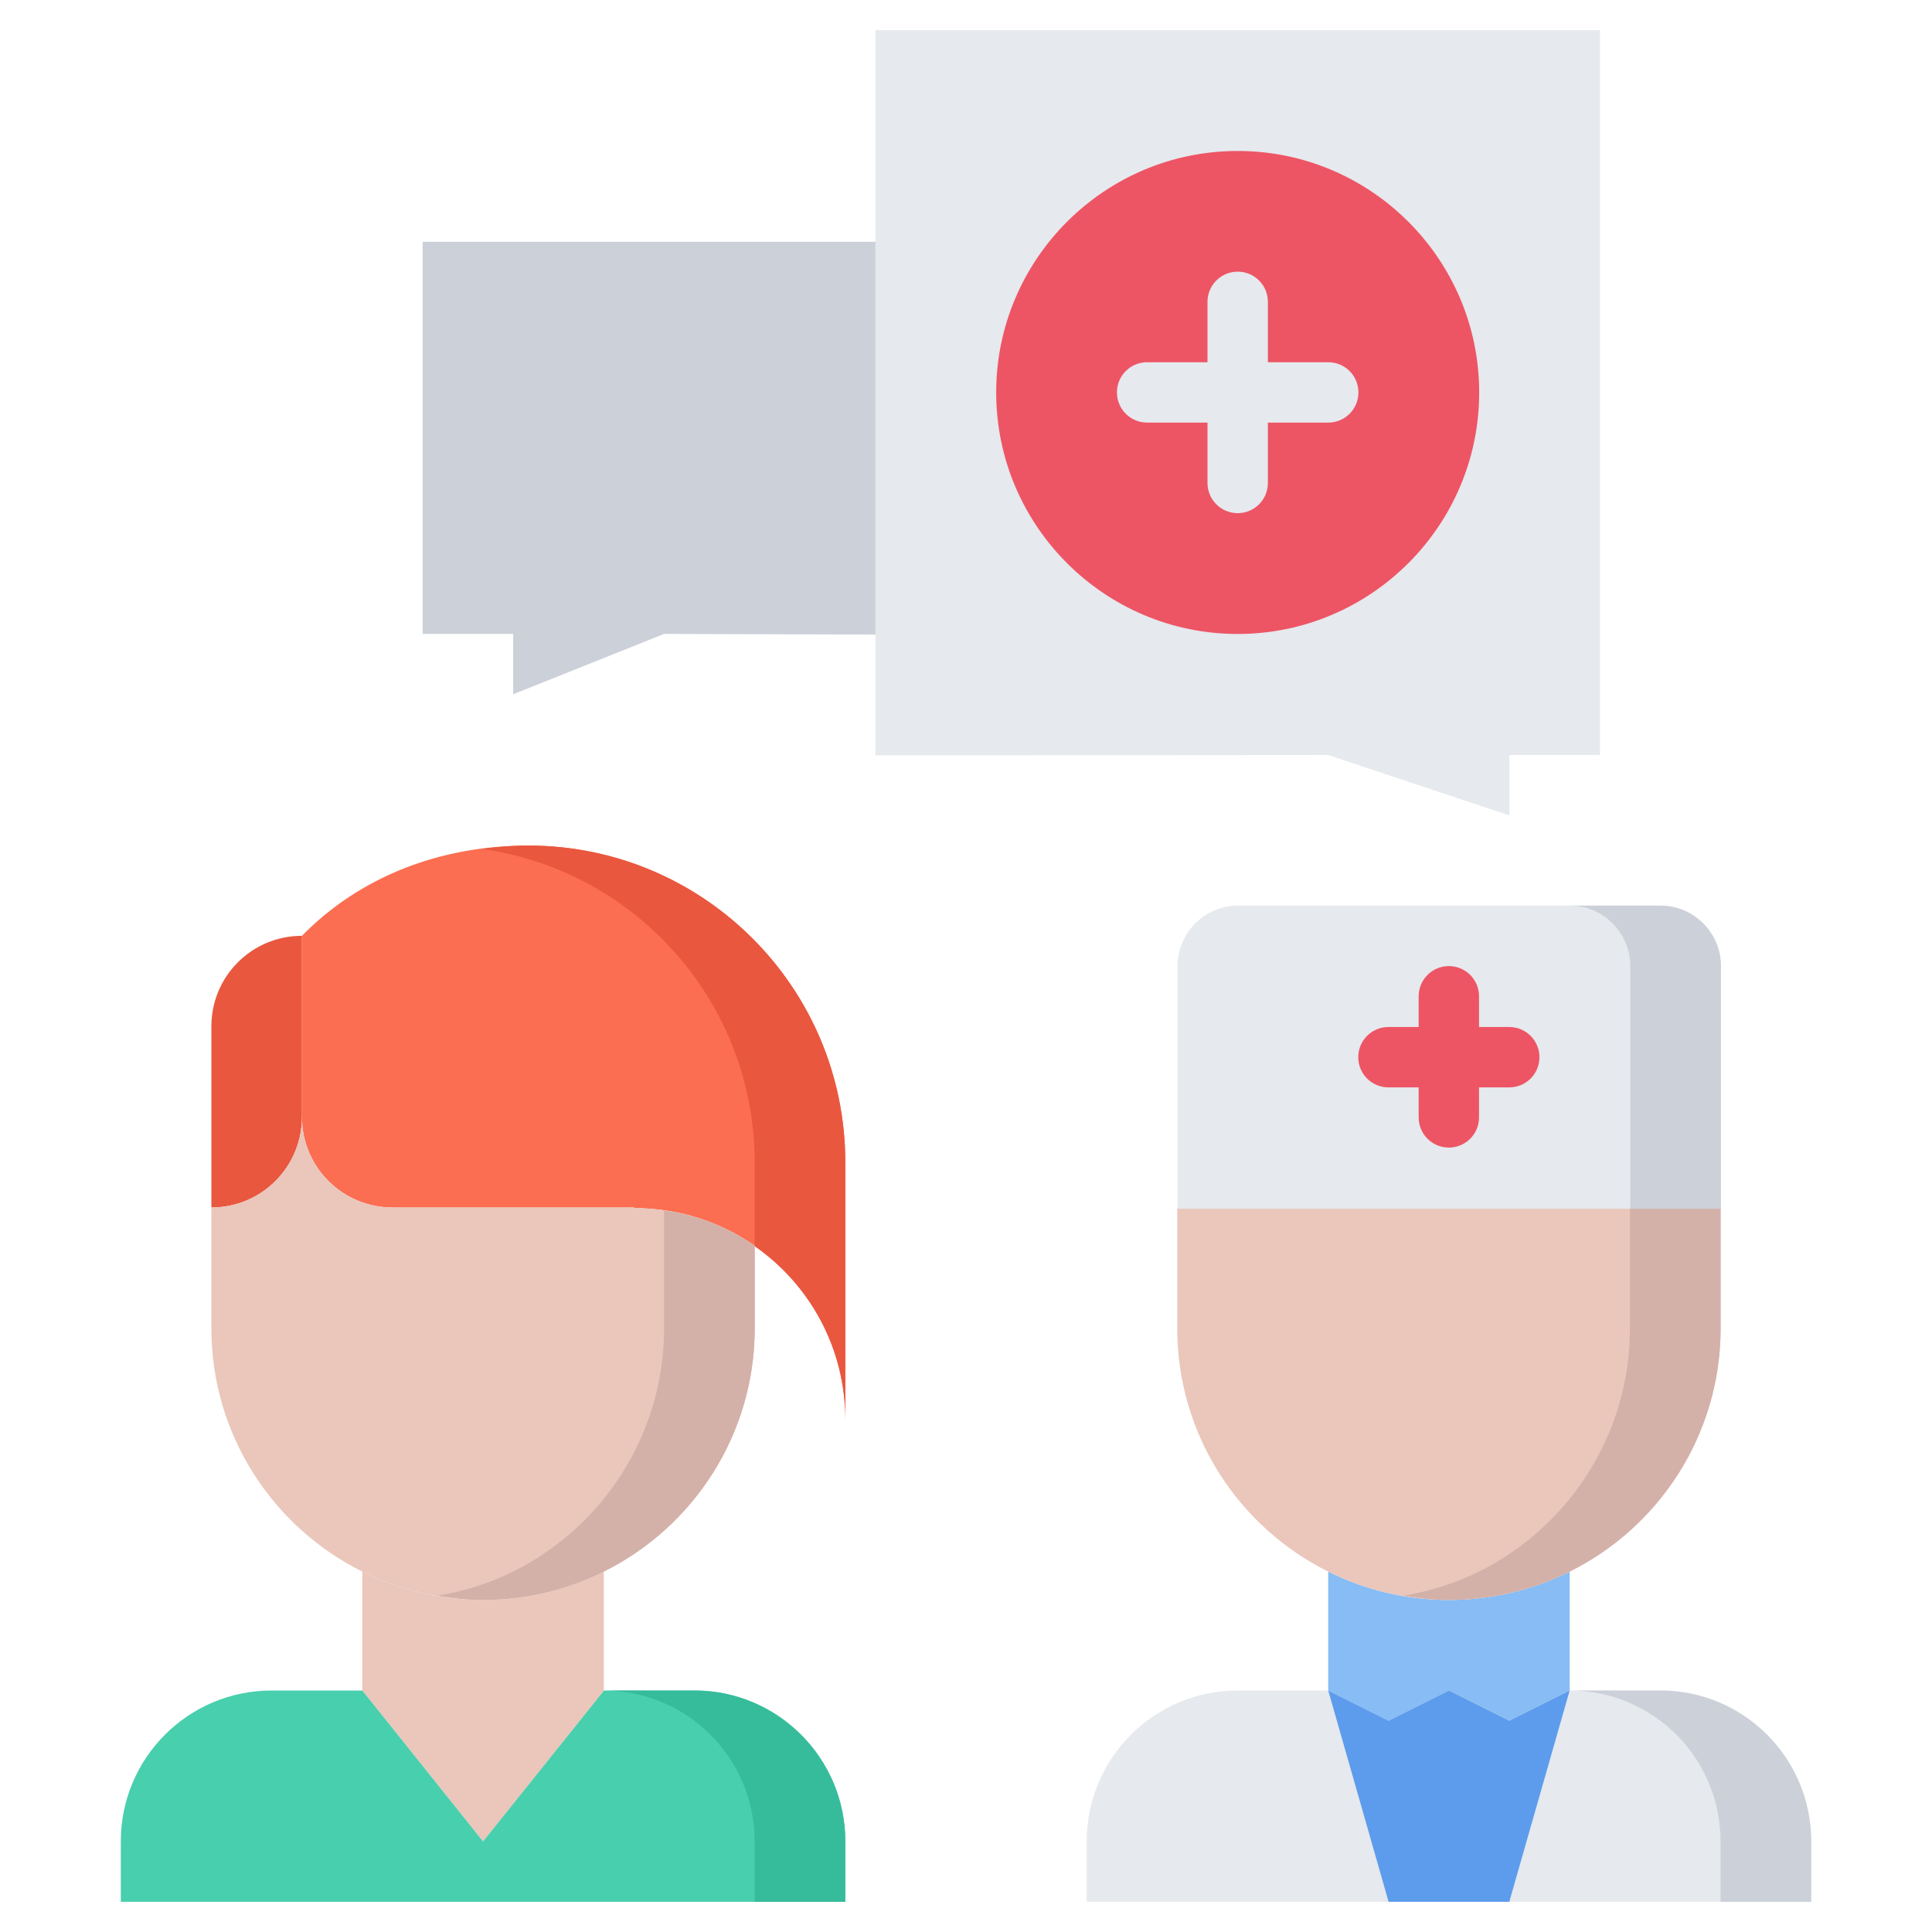 <svg id="icons" enable-background="new 0 0 64 64" height="512" viewBox="0 0 64 64" width="512" xmlns="http://www.w3.org/2000/svg"><path d="m53 1v24.01h-3v2l-6-2-15 .011v-4-13.011-7.01z" fill="#e6e9ed"/><path d="m41 6c3.86 0 7 3.14 7 7 0 3.87-3.14 7-7 7s-7-3.13-7-7c0-3.86 3.14-7 7-7z"/><path d="m29 8.01v13.011h-.01l-6.99-.021-5 2v-2h-3v-12.99h14.99z" fill="#ccd1d9"/><path d="m48 13c0-3.86-3.14-7-7-7s-7 3.14-7 7c0 3.87 3.14 7 7 7s7-3.13 7-7z" fill="#ed5565"/><path d="m20.002 52.061v3.939l-.01.021-3.99 4.979-4-5v-3.939c1.2.6 2.57.939 4 .939s2.8-.34 4-.939z" fill="#eac6bb"/><path d="m59.998 61v2h-10l2-7h3c2.77 0 5 2.24 5 5z" fill="#e6e9ed"/><path d="m54.998 56h-3c2.769.002 4.997 2.241 4.997 5v2h3.003v-2c0-2.76-2.23-5-5-5z" fill="#ccd1d9"/><path d="m43.998 56 2 7h-10v-2c0-2.76 2.24-5 5-5z" fill="#e6e9ed"/><path d="m7.002 34c0-1.66 1.34-3 3-3v6c0 1.66-1.34 3-3 3z" fill="#e9573f"/><path d="m47.998 53c1.43 0 2.8-.34 4-.939v.01 3.929l-2 1-2-1-2 1-2-1v-3.93-.01c1.2.6 2.57.94 4 .94z" fill="#87bcf4"/><path d="m56.998 40.04v3.96c0 3.53-2.04 6.59-5 8.061-1.2.6-2.57.939-4 .939s-2.8-.34-4-.939c-2.96-1.471-5-4.53-5-8.061v-.04-3.92h.01z" fill="#eac6bb"/><path d="m53.995 40.04v3.96c0 3.53-2.04 6.59-5 8.061-.771.385-1.616.648-2.499.799.491.082.99.14 1.502.14 1.43 0 2.8-.34 4-.939 2.96-1.471 5-4.53 5-8.061v-3.96z" fill="#d3b1a9"/><path d="m28.002 38.51v8.511c0-2.381-1.19-4.48-3-5.74v-.01c-1.13-.79-2.51-1.25-4-1.25v-.021h-8c-1.66 0-3-1.34-3-3v-6c1.91-1.95 4.56-2.99 7.5-2.99 5.8 0 10.5 4.7 10.5 10.5z" fill="#fc6e51"/><path d="m17.502 28.01c-.529 0-1.044.045-1.551.112 5.11.708 9.048 5.082 9.048 10.388v2.759c.001.001.002.001.003.002v.01c1.81 1.26 3 3.359 3 5.74v-8.511c0-5.8-4.7-10.5-10.5-10.5z" fill="#e9573f"/><path d="m51.998 56-2 7h-4l-2-7 2 1 2-1 2 1z" fill="#5d9cec"/><path d="m28.002 63h-24v-2c0-2.76 2.23-5 5-5h3l4 5 3.99-4.979.01-.021h3c2.76 0 5 2.24 5 5z" fill="#48cfad"/><path d="m23.002 56h-3c2.758.002 4.997 2.241 4.997 5v2h3.003v-2c0-2.76-2.24-5-5-5z" fill="#37bc9b"/><path d="m41.008 30h14c1.101 0 2 .9 2 2v8.04h-.01-17.99v-8.04c0-1.1.9-2 2-2z" fill="#e6e9ed"/><path d="m55.008 30h-3.003c1.101 0 2 .9 2 2v8.04h2.993.01v-8.04c0-1.1-.9-2-2-2z" fill="#ccd1d9"/><path d="m25.002 41.28v2.72c0 3.53-2.04 6.59-5 8.061-1.2.6-2.57.939-4 .939s-2.8-.34-4-.939c-2.96-1.471-5-4.53-5-8.061v-4c1.66 0 3-1.34 3-3 0 1.66 1.34 3 3 3h8v.021c1.49 0 2.87.46 4 1.25z" fill="#eac6bb"/><path d="m21.999 40.098v3.902c0 3.53-2.04 6.59-5 8.061-.771.385-1.616.648-2.499.799.491.082.99.14 1.502.14 1.43 0 2.8-.34 4-.939 2.96-1.471 5-4.53 5-8.061v-2.72-.01c-.873-.61-1.897-1.016-3.003-1.172z" fill="#d3b1a9"/><path d="" style="fill:none;stroke:#000;stroke-width:2;stroke-linecap:round;stroke-linejoin:round;stroke-miterlimit:10"/><path d="" style="fill:none;stroke:#000;stroke-width:2;stroke-linecap:round;stroke-linejoin:round;stroke-miterlimit:10"/><g fill="#ed5565"><path d="m47.995 38.015c-.553 0-1-.447-1-1v-4.012c0-.553.447-1 1-1s1 .447 1 1v4.012c0 .552-.447 1-1 1z"/><path d="m49.996 36.021h-4.002c-.553 0-1-.447-1-1s.447-1 1-1h4.002c.553 0 1 .447 1 1s-.447 1-1 1z"/><path d="m41 21.001c-4.411 0-8-3.589-8-8s3.589-8 8-8 8 3.589 8 8-3.589 8-8 8zm0-14c-3.309 0-6 2.691-6 6s2.691 6 6 6 6-2.691 6-6-2.691-6-6-6z"/></g><path d="m41 16.999c-.553 0-1-.447-1-1v-6c0-.553.447-1 1-1s1 .447 1 1v6c0 .553-.447 1-1 1z" fill="#e6e9ed"/><path d="m44 13.999h-6c-.553 0-1-.447-1-1s.447-1 1-1h6c.553 0 1 .447 1 1s-.447 1-1 1z" fill="#e6e9ed"/></svg>